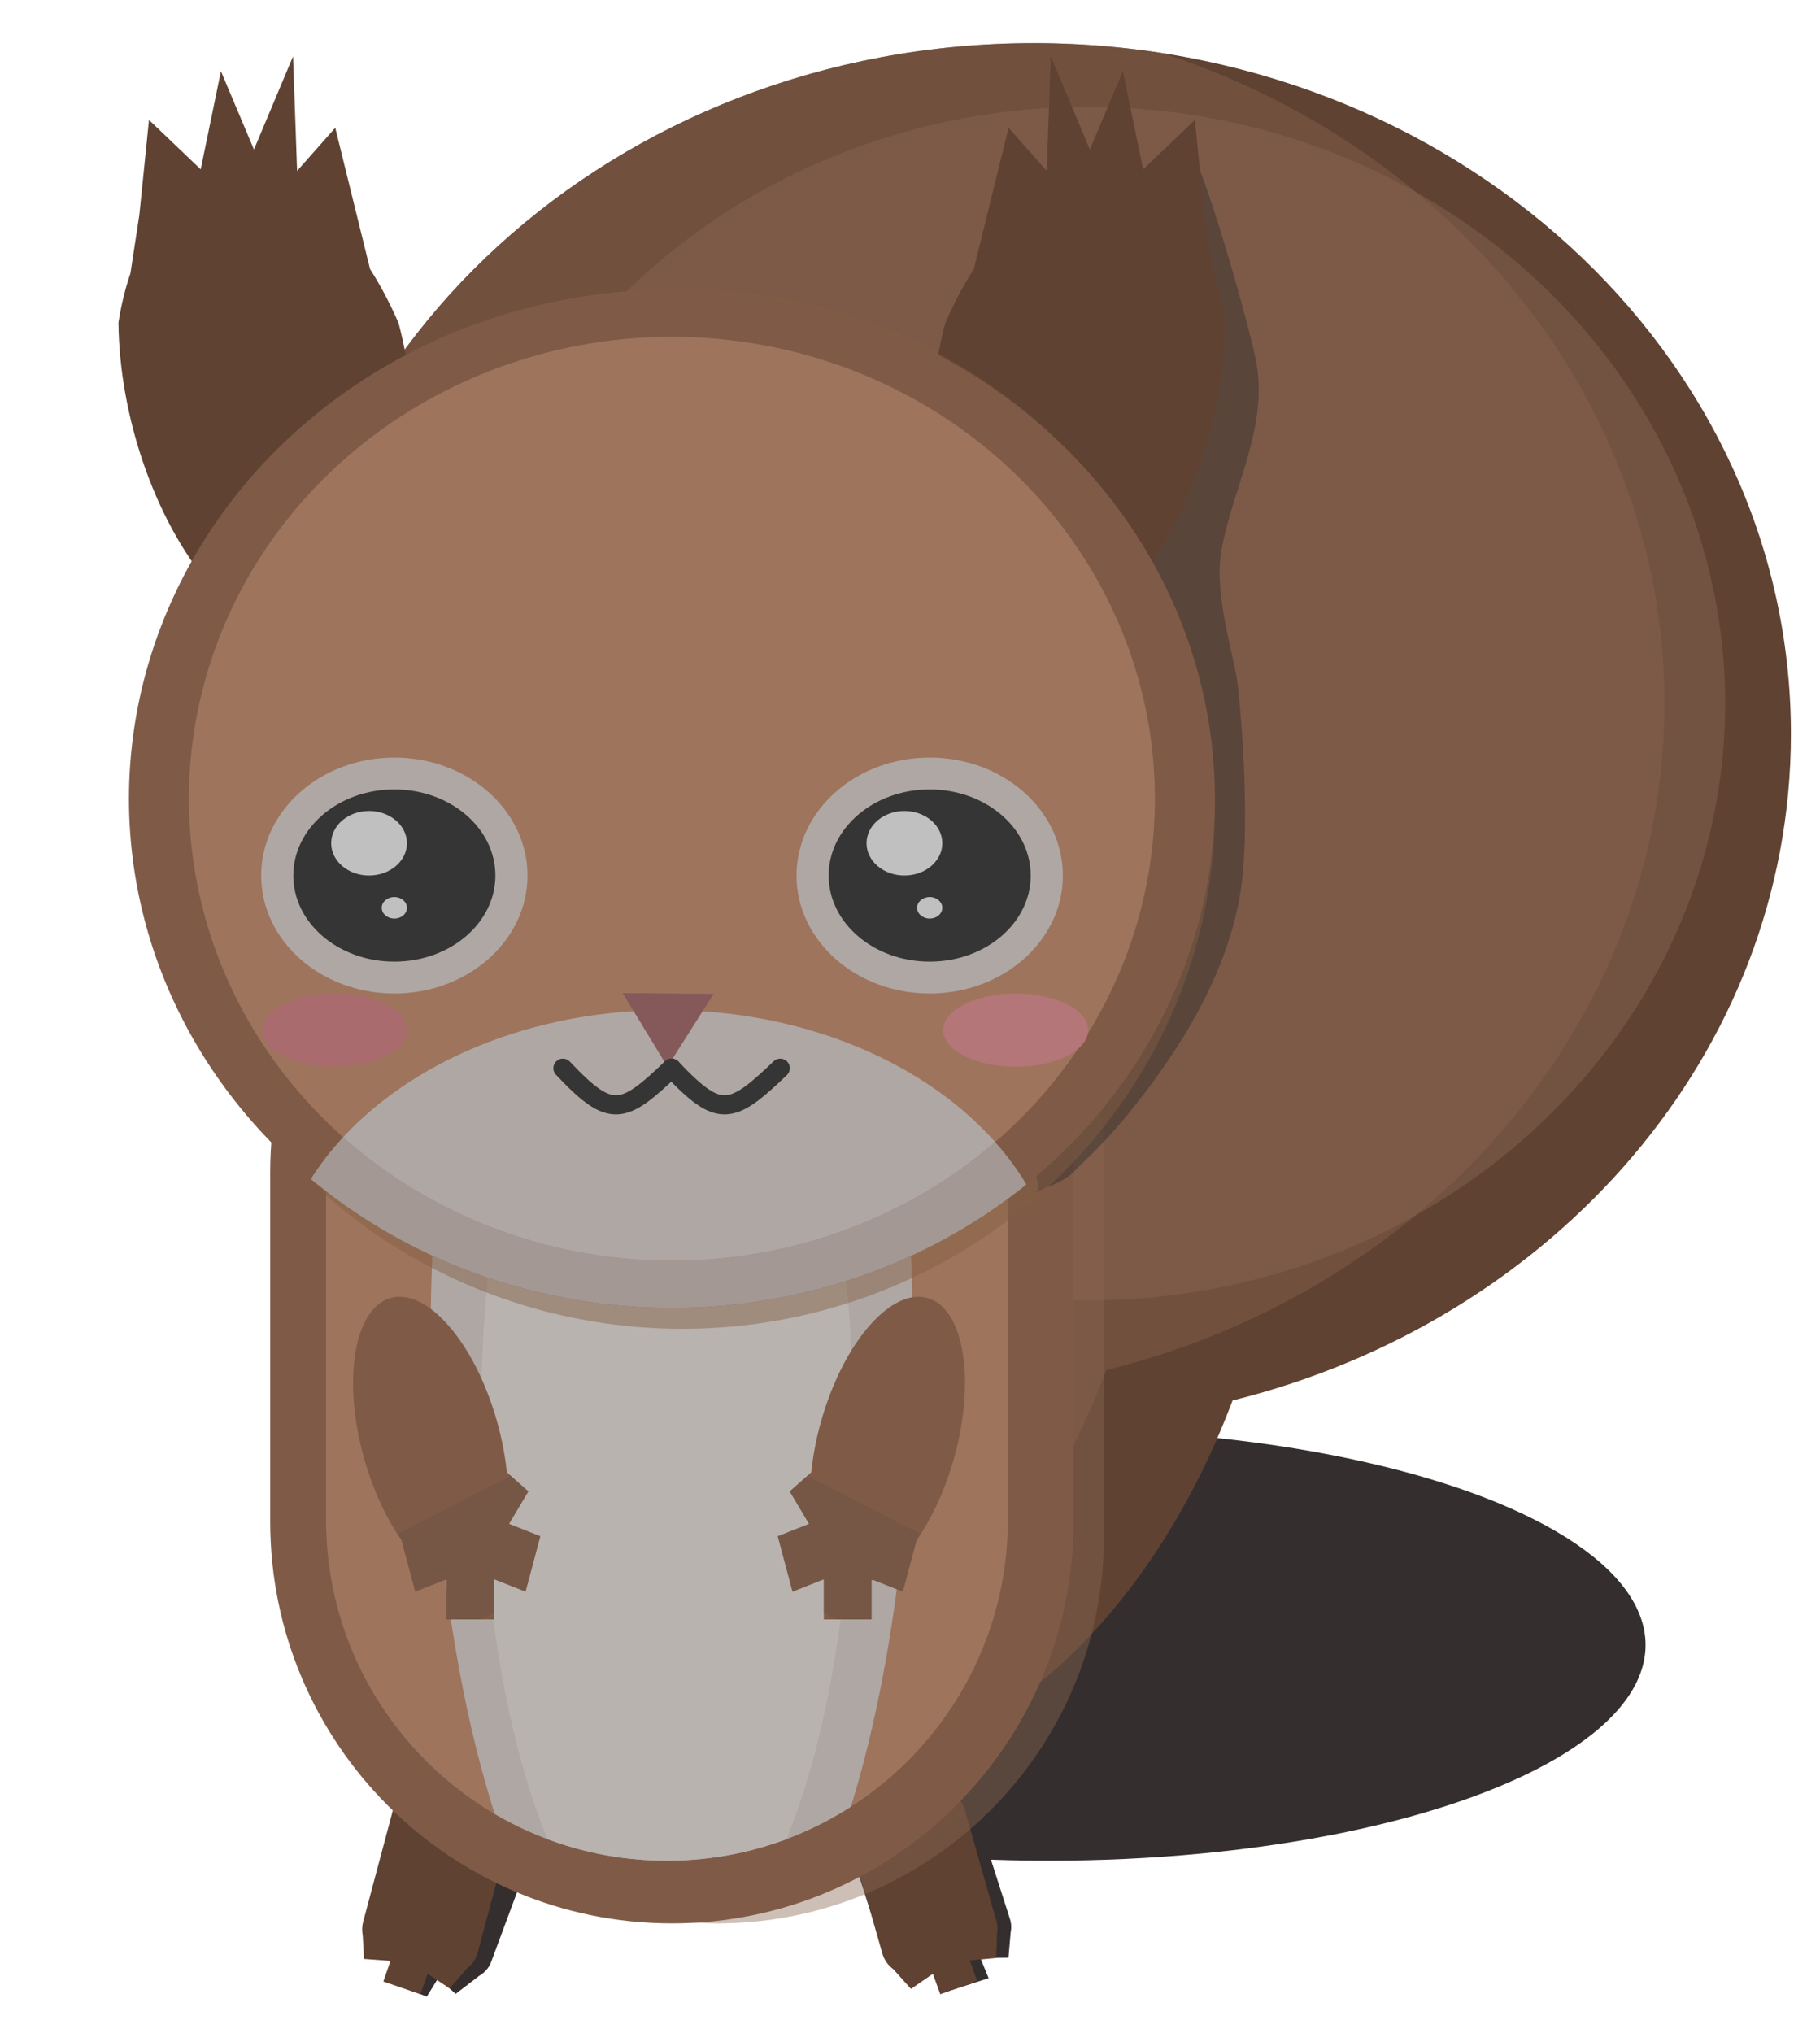 <?xml version="1.0" encoding="UTF-8" standalone="no"?><!DOCTYPE svg PUBLIC "-//W3C//DTD SVG 1.1//EN" "http://www.w3.org/Graphics/SVG/1.1/DTD/svg11.dtd"><svg width="100%" height="100%" viewBox="0 0 60 67" version="1.1" xmlns="http://www.w3.org/2000/svg" xmlns:xlink="http://www.w3.org/1999/xlink" xml:space="preserve" xmlns:serif="http://www.serif.com/" style="fill-rule:evenodd;clip-rule:evenodd;stroke-linecap:round;stroke-linejoin:round;stroke-miterlimit:1.5;"><g id="squirell"><g><ellipse cx="34.579" cy="54.219" rx="19.67" ry="7.11" style="fill:#352e2e;"/><path d="M12.306,63.674c0.008,-0.046 0.021,-0.093 0.038,-0.139l1.223,-3.294c0.173,-0.464 0.744,-0.713 1.274,-0.557l1.924,0.566c0.53,0.157 0.821,0.66 0.649,1.124l-1.223,3.294c-0.072,0.194 -0.214,0.35 -0.394,0.456l-0.774,0.593l-0.582,-0.509l-0.372,0.602l-1.146,-0.455l0.278,-0.6l0.383,-0.989l-1.279,0.17c-0.014,-0.084 -0.014,-0.172 0.001,-0.259l-0,-0.003l0,0Z" style="fill:#352e2e;"/><path d="M33.329,63.402c-0.006,-0.051 -0.018,-0.102 -0.034,-0.153l-1.165,-3.635c-0.164,-0.512 -0.766,-0.81 -1.343,-0.664l-2.091,0.528c-0.577,0.145 -0.912,0.679 -0.748,1.191l1.166,3.635c0.068,0.215 0.214,0.391 0.402,0.514l0.727,0.221l0.725,-0.068l0.272,0.665l1.352,-0.436l-0.272,-0.665l0.927,-0.01l0.072,-0.838c0.019,-0.092 0.023,-0.187 0.011,-0.282l-0,-0.003l-0.001,-0Z" style="fill:#352e2e;"/></g><g><path d="M9.707,29.114c-0.384,-1.586 -0.587,-3.234 -0.587,-4.925c0,-12.565 11.185,-22.766 24.961,-22.766c13.776,0 24.96,10.201 24.96,22.766c0,10.496 -7.805,19.343 -18.407,21.971c-2.8,7.434 -8.379,12.507 -14.797,12.507c-9.226,0 -16.717,-10.481 -16.717,-23.391c0,-2.132 0.204,-4.198 0.587,-6.162Z" style="fill:#5f4232;"/><clipPath id="_clip1"><path d="M9.707,29.114c-0.384,-1.586 -0.587,-3.234 -0.587,-4.925c0,-12.565 11.185,-22.766 24.961,-22.766c13.776,0 24.96,10.201 24.96,22.766c0,10.496 -7.805,19.343 -18.407,21.971c-2.8,7.434 -8.379,12.507 -14.797,12.507c-9.226,0 -16.717,-10.481 -16.717,-23.391c0,-2.132 0.204,-4.198 0.587,-6.162Z"/></clipPath><g clip-path="url(#_clip1)"><path d="M5.54,28.114c-0.385,-1.586 -0.587,-3.234 -0.587,-4.925c-0,-12.565 11.184,-22.766 24.96,-22.766c13.776,0 24.961,10.201 24.961,22.766c-0,10.496 -7.806,19.343 -18.407,21.971c-2.801,7.434 -8.379,12.507 -14.798,12.507c-9.226,0 -16.716,-10.481 -16.716,-23.391c-0,-2.132 0.204,-4.198 0.587,-6.162Z" style="fill:#7f5b47;fill-opacity:0.59;"/></g><ellipse cx="35.857" cy="23.193" rx="21.016" ry="19.67" style="fill:#8b6652;fill-opacity:0.44;"/></g><g><path d="M11.944,63.498c0.005,-0.051 0.015,-0.103 0.028,-0.155l0.987,-3.702c0.139,-0.521 0.675,-0.832 1.196,-0.693l1.89,0.504c0.521,0.139 0.831,0.675 0.693,1.196l-0.987,3.702c-0.058,0.218 -0.186,0.399 -0.353,0.526l-0.575,0.662l-0.728,-0.485l-0.234,0.678l-1.223,-0.421l0.234,-0.678l-0.873,-0.066l-0.041,-0.779c-0.018,-0.092 -0.024,-0.189 -0.014,-0.286l-0,-0.003l0,0Z" style="fill:#5f4232;"/><path d="M32.878,63.467c-0.006,-0.052 -0.016,-0.104 -0.031,-0.156l-1.048,-3.684c-0.148,-0.519 -0.689,-0.82 -1.208,-0.673l-1.881,0.535c-0.519,0.148 -0.82,0.689 -0.672,1.208l1.048,3.684c0.061,0.218 0.192,0.397 0.361,0.521l0.586,0.652l0.721,-0.497l0.244,0.674l1.216,-0.441l-0.244,-0.675l0.871,-0.08l0.027,-0.78c0.017,-0.092 0.021,-0.188 0.01,-0.285l0,-0.003l-0,-0Z" style="fill:#5f4232;"/></g><path d="M36.394,38.145c0,-7.033 -5.71,-12.743 -12.743,-12.743c-7.033,-0 -12.743,5.71 -12.743,12.743l-0,12.507c-0,7.033 5.71,12.743 12.743,12.743c7.033,-0 12.743,-5.71 12.743,-12.743l0,-12.507Z" style="fill:#8b6652;fill-opacity:0.42;"/><path d="M35.394,38.645c0,-7.309 -5.934,-13.243 -13.243,-13.243c-7.309,-0 -13.243,5.934 -13.243,13.243l-0,11.507c-0,7.309 5.934,13.243 13.243,13.243c7.309,-0 13.243,-5.934 13.243,-13.243l0,-11.507Z" style="fill:#7f5b47;"/><path d="M33.226,39.033c-0,-6.203 -5.036,-11.239 -11.239,-11.239c-6.202,0 -11.238,5.036 -11.238,11.239l-0,11.058c-0,6.202 5.036,11.238 11.238,11.238c6.203,0 11.239,-5.036 11.239,-11.238l-0,-11.058Z" style="fill:#9e745d;"/><clipPath id="_clip2"><path d="M33.226,39.033c-0,-6.203 -5.036,-11.239 -11.239,-11.239c-6.202,0 -11.238,5.036 -11.238,11.239l-0,11.058c-0,6.202 5.036,11.238 11.238,11.238c6.203,0 11.239,-5.036 11.239,-11.238l-0,-11.058Z"/></clipPath><g clip-path="url(#_clip2)"><ellipse cx="22.143" cy="44.129" rx="7.948" ry="23.055" style="fill:#afa7a3;"/><ellipse cx="21.987" cy="46.965" rx="6.137" ry="17.802" style="fill:#b9b3b0;"/></g><g><path d="M13.238,50.766c-0.454,-0.644 -0.859,-1.475 -1.155,-2.428c-0.794,-2.56 -0.492,-5.031 0.674,-5.514c1.166,-0.483 2.757,1.204 3.551,3.764c0.206,0.663 0.338,1.321 0.401,1.939l0.71,0.63l-0.637,1.07l1.031,0.408l-0.487,1.827l-1.031,-0.408l0,1.322l-1.575,-0l0,-1.29c-0.013,-0.005 -0.027,-0.011 -0.04,-0.016l-0.991,0.392l-0.451,-1.696Z" style="fill:#7f5b47;"/><clipPath id="_clip3"><path d="M13.238,50.766c-0.454,-0.644 -0.859,-1.475 -1.155,-2.428c-0.794,-2.56 -0.492,-5.031 0.674,-5.514c1.166,-0.483 2.757,1.204 3.551,3.764c0.206,0.663 0.338,1.321 0.401,1.939l0.71,0.63l-0.637,1.07l1.031,0.408l-0.487,1.827l-1.031,-0.408l0,1.322l-1.575,-0l0,-1.29c-0.013,-0.005 -0.027,-0.011 -0.04,-0.016l-0.991,0.392l-0.451,-1.696Z"/></clipPath><g clip-path="url(#_clip3)"><path d="M17.962,48.059l-5.759,2.963l1.724,3.352l5.76,-2.963l-1.725,-3.352Z" style="fill:#695042;fill-opacity:0.4;"/></g><path d="M30.216,50.766c0.453,-0.644 0.858,-1.475 1.154,-2.428c0.794,-2.56 0.492,-5.031 -0.674,-5.514c-1.166,-0.483 -2.757,1.204 -3.551,3.764c-0.206,0.663 -0.338,1.321 -0.4,1.939l-0.711,0.63l0.637,1.07l-1.031,0.408l0.487,1.827l1.031,-0.408l-0,1.322l1.575,-0l-0,-1.29c0.013,-0.005 0.027,-0.011 0.04,-0.016l0.991,0.392l0.452,-1.696Z" style="fill:#7f5b47;"/><clipPath id="_clip4"><path d="M30.216,50.766c0.453,-0.644 0.858,-1.475 1.154,-2.428c0.794,-2.56 0.492,-5.031 -0.674,-5.514c-1.166,-0.483 -2.757,1.204 -3.551,3.764c-0.206,0.663 -0.338,1.321 -0.4,1.939l-0.711,0.63l0.637,1.07l-1.031,0.408l0.487,1.827l1.031,-0.408l-0,1.322l1.575,-0l-0,-1.29c0.013,-0.005 0.027,-0.011 0.04,-0.016l0.991,0.392l0.452,-1.696Z"/></clipPath><g clip-path="url(#_clip4)"><path d="M25.491,48.059l5.759,2.963l-1.724,3.352l-5.759,-2.963l1.724,-3.352Z" style="fill:#695042;fill-opacity:0.4;"/></g></g><path d="M38.136,5.896c-0.093,0.178 0.666,0.782 0.768,-1.014c0.101,-1.797 2.093,5.096 2.481,6.895c0.483,2.244 -0.732,4.229 -1.115,6.35c-0.245,1.351 0.32,3.199 0.495,4.168c0.114,0.63 0.471,4.721 0.153,6.959c-0.397,2.792 -2.052,5.432 -3.778,7.527c-0.558,0.678 -1.048,1.177 -1.786,1.884c-0.198,0.189 -0.556,0.361 -0.817,0.455c-0.126,0.045 -0.461,0.262 -0.368,0.165c0.213,-0.221 -0.262,-1.039 -0.307,-1.283c-0.248,-1.341 -0.181,-2.805 -0.211,-4.166c-0.122,-5.425 -0.882,-11.373 0.071,-16.744c0.225,-1.268 0.633,-2.499 0.861,-3.762c0.387,-2.138 0.111,-4.38 1.249,-6.326c0.771,-1.317 1.761,-1.005 2.949,-1.16c0.482,-0.062 0.442,0.09 0.73,0.296c0.021,0.015 -1.235,-0.244 -1.375,-0.244Z" style="fill:#352e2e;fill-opacity:0.48;"/><g id="ears"><path d="M4.3,9.01l0.294,-1.928l0.317,-3.129l1.705,1.629l0.667,-3.236l1.089,2.582l1.289,-3.07l0.133,3.774l1.258,-1.42l1.147,4.655c0.35,0.55 0.668,1.15 0.943,1.79c0.81,3.088 0.579,6.411 -0.595,8.546c-1.311,1.308 -3.123,1.494 -4.842,0.559c-0.148,0.026 -0.295,0.052 -0.441,0.079l0.119,-0.268c-0.183,-0.115 -0.365,-0.244 -0.544,-0.385c-1.759,-2.143 -2.9,-5.47 -2.934,-8.556c0.09,-0.576 0.223,-1.119 0.395,-1.622Z" style="fill:#5f4232;"/><path d="M40.002,9.01l-0.294,-1.928l-0.317,-3.129l-1.705,1.629l-0.667,-3.236l-1.089,2.582l-1.289,-3.07l-0.133,3.774l-1.258,-1.42l-1.147,4.655c-0.35,0.55 -0.668,1.15 -0.943,1.79c-0.81,3.088 -0.579,6.411 0.595,8.546c1.311,1.308 3.123,1.494 4.842,0.559c0.148,0.026 0.295,0.052 0.441,0.079l-0.119,-0.268c0.183,-0.115 0.365,-0.244 0.544,-0.385c1.759,-2.143 2.9,-5.47 2.935,-8.556c-0.091,-0.576 -0.224,-1.119 -0.396,-1.622Z" style="fill:#5f4232;"/></g><ellipse id="head-shadow" serif:id="head shadow" cx="22.493" cy="26.673" rx="17.558" ry="17.126" style="fill:#845f42;fill-opacity:0.46;"/><ellipse cx="22.151" cy="26.328" rx="17.9" ry="16.781" style="fill:#7f5b47;"/><clipPath id="_clip5"><ellipse cx="22.151" cy="26.328" rx="17.9" ry="16.781"/></clipPath><g clip-path="url(#_clip5)"><path d="M33.229,47.866c1.14,-1.477 1.739,-3.153 1.739,-4.858c0,-5.362 -5.816,-9.715 -12.981,-9.715c-7.164,0 -12.981,4.353 -12.981,9.715c0,1.705 0.6,3.381 1.739,4.858l22.484,-0Z" style="fill:#a39893;"/></g><ellipse id="head-shadow1" serif:id="head shadow" cx="22.151" cy="26.328" rx="15.922" ry="15.226" style="fill:#9e745d;"/><clipPath id="_clip6"><ellipse cx="22.151" cy="26.328" rx="15.922" ry="15.226"/></clipPath><g clip-path="url(#_clip6)"><path d="M33.229,47.866c1.14,-1.477 1.739,-3.153 1.739,-4.858c0,-5.362 -5.816,-9.715 -12.981,-9.715c-7.164,0 -12.981,4.353 -12.981,9.715c0,1.705 0.6,3.381 1.739,4.858l22.484,-0Z" style="fill:#afa7a3;"/><path id="nose" d="M22.004,35.16l-1.478,-2.427l3,0.027l-1.522,2.4Z" style="fill:#85595a;"/></g><g id="face"><g><ellipse cx="33.484" cy="33.953" rx="2.388" ry="1.207" style="fill:#b47678;"/><ellipse cx="11.028" cy="33.953" rx="2.388" ry="1.207" style="fill:#a96b6d;"/></g><g><path d="M18.558,35.208c1.577,1.673 1.967,1.546 3.582,0" style="fill:none;stroke:#353535;stroke-width:0.63px;"/><path d="M22.14,35.208c1.577,1.673 1.967,1.546 3.583,0" style="fill:none;stroke:#353535;stroke-width:0.63px;"/></g><g><ellipse cx="13" cy="28.858" rx="4.39" ry="3.888" style="fill:#afa7a3;"/><ellipse cx="13" cy="28.858" rx="3.331" ry="2.838" style="fill:#353535;"/><ellipse cx="12.167" cy="27.794" rx="1.249" ry="1.064" style="fill:#c0c0c0;"/><ellipse cx="13" cy="29.922" rx="0.416" ry="0.355" style="fill:#c0c0c0;"/></g><g><ellipse cx="30.649" cy="28.858" rx="4.39" ry="3.888" style="fill:#afa7a3;"/><ellipse cx="30.649" cy="28.858" rx="3.331" ry="2.838" style="fill:#353535;"/><ellipse cx="29.816" cy="27.794" rx="1.249" ry="1.064" style="fill:#c0c0c0;"/><ellipse cx="30.649" cy="29.922" rx="0.416" ry="0.355" style="fill:#c0c0c0;"/></g></g></g></svg>